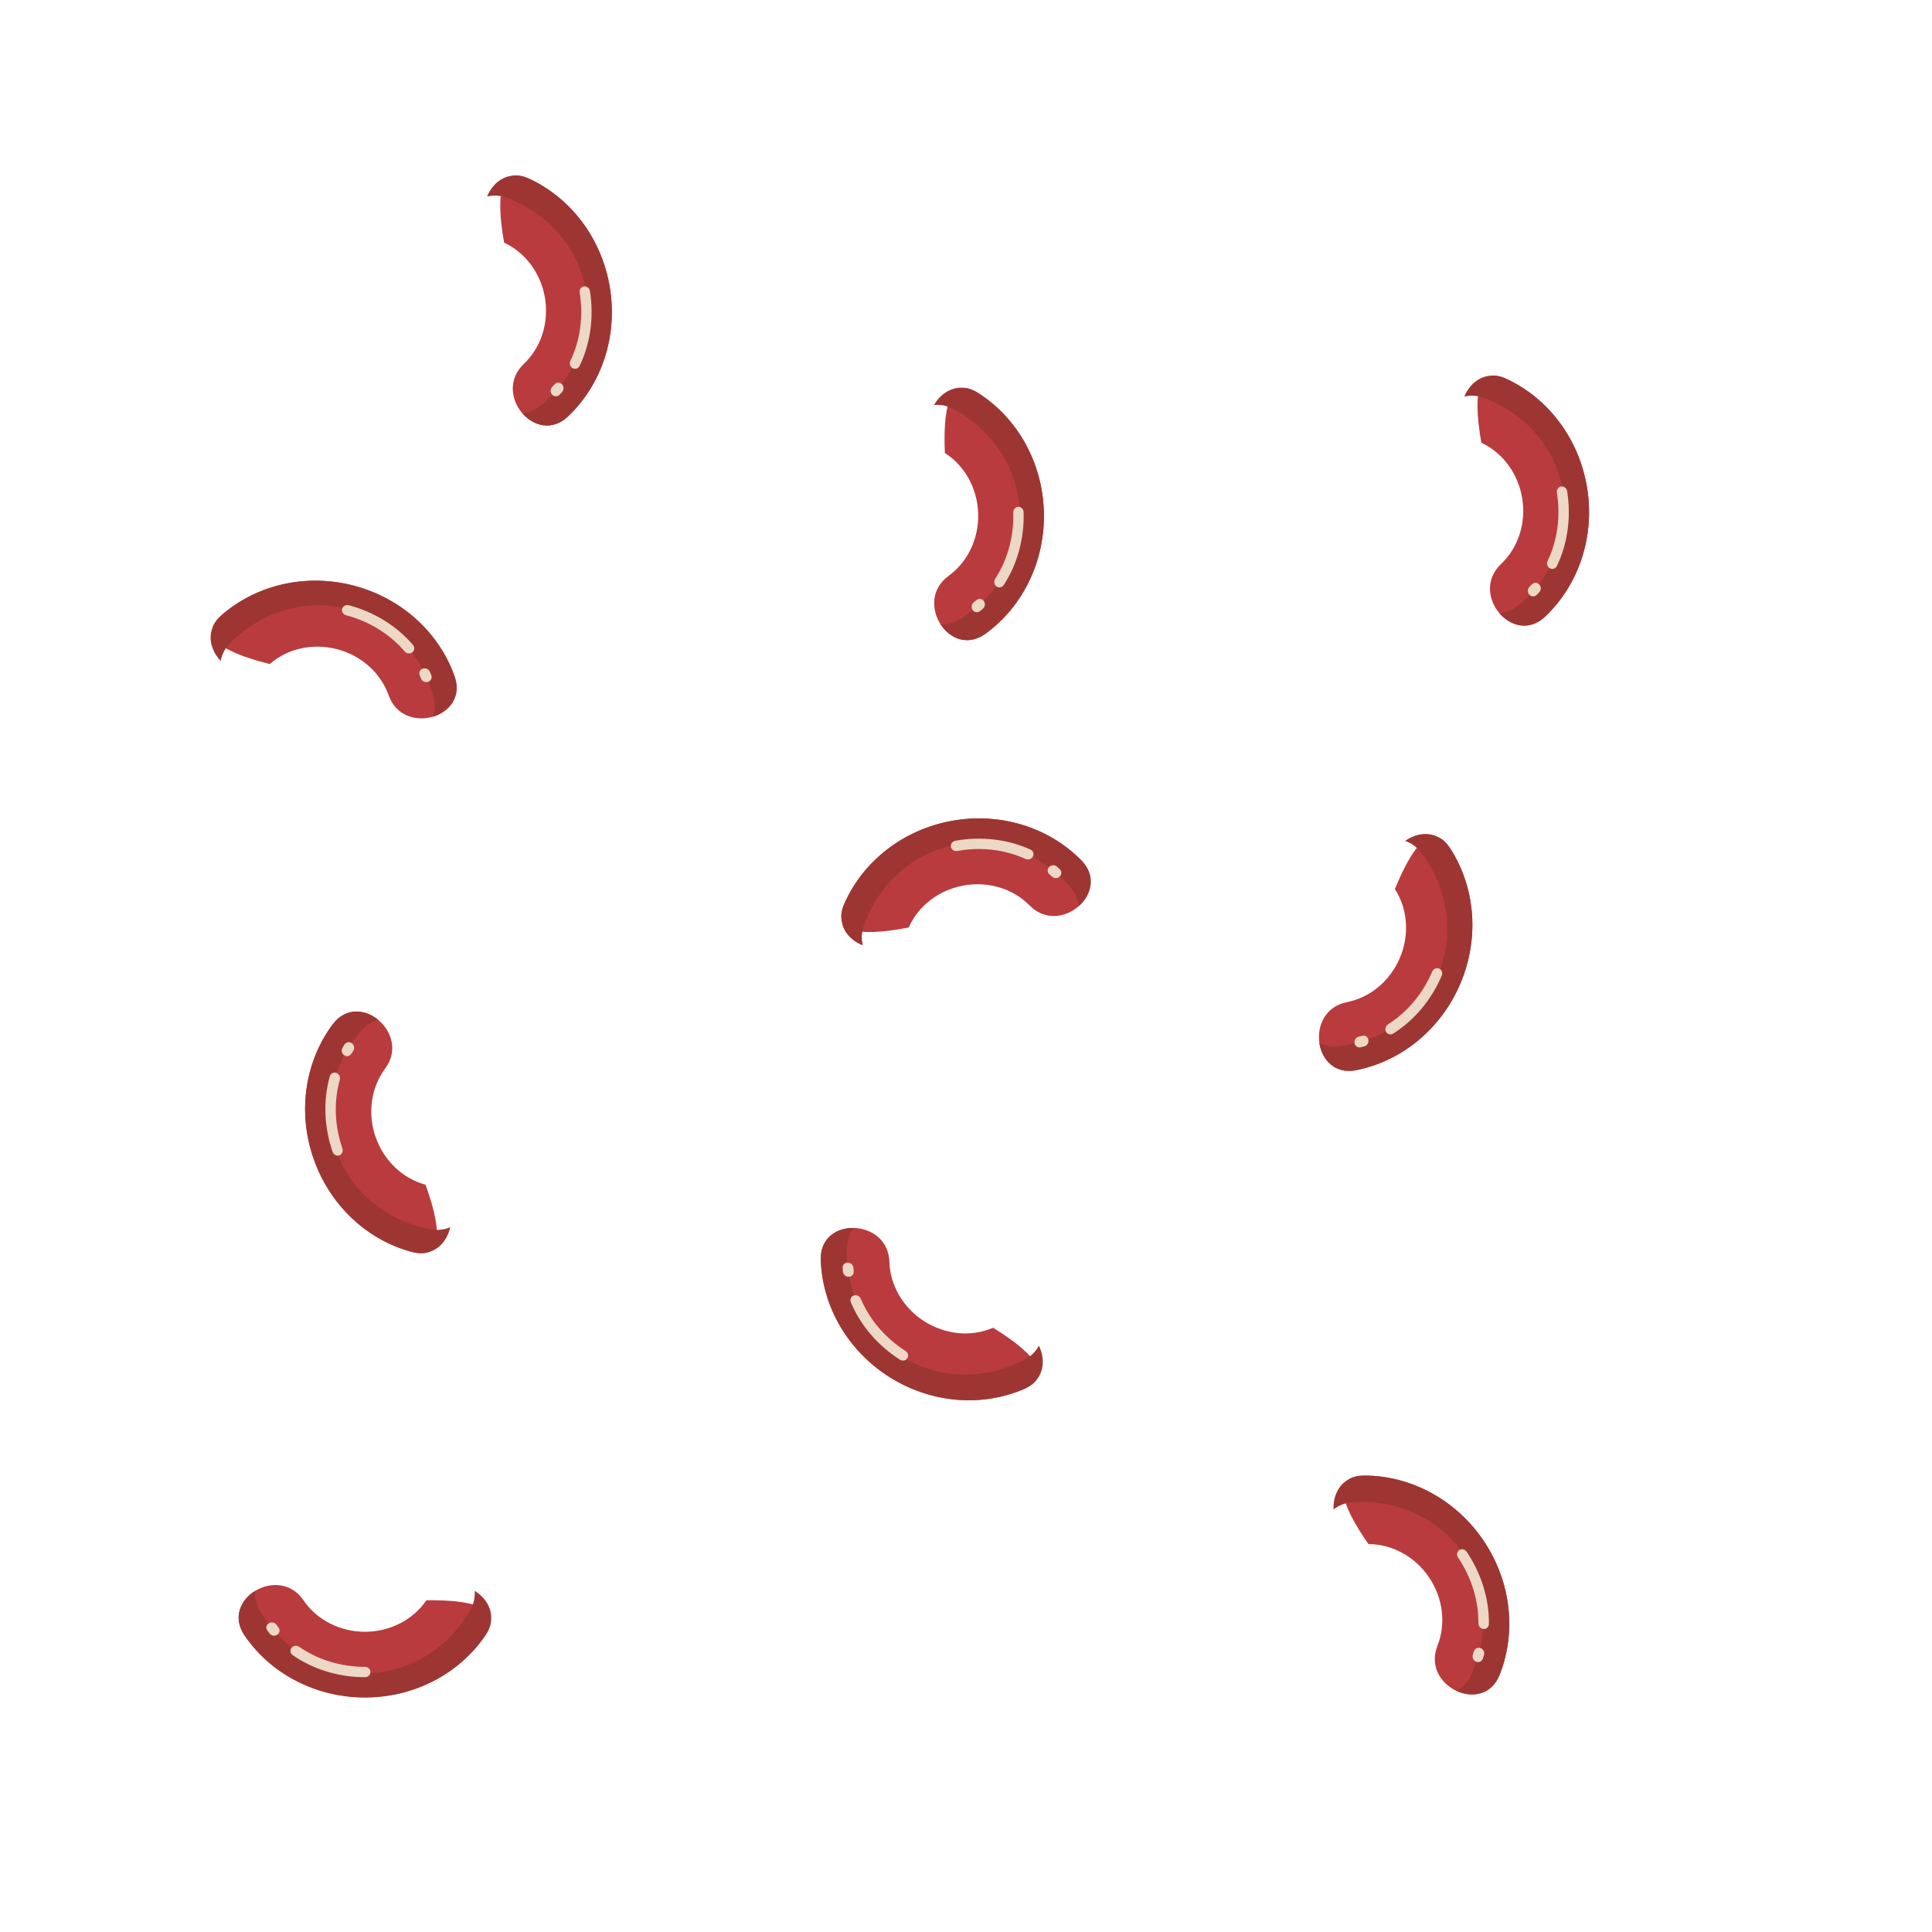 <?xml version="1.0" encoding="UTF-8" standalone="no"?>
<!DOCTYPE svg PUBLIC "-//W3C//DTD SVG 1.1//EN" "http://www.w3.org/Graphics/SVG/1.1/DTD/svg11.dtd">
<svg version="1.1" xmlns="http://www.w3.org/2000/svg" xmlns:xlink="http://www.w3.org/1999/xlink" preserveAspectRatio="xMidYMid meet" viewBox="0 0 500 500" width="500" height="500"><defs><path d="M125.6 423.25C118.8 433.24 107.11 439.3 94.45 439.3C81.78 439.3 70.09 433.24 63.29 423.25C56.91 413.87 72.16 404.77 78.54 414.15C82.01 419.25 88 422.3 94.45 422.3C100.89 422.3 106.88 419.25 110.35 414.15C110.35 414.15 110.35 414.15 110.35 414.15C124.77 413.96 129.85 417 125.6 423.25Z" id="bnqdmxOa"></path><path d="M94.45 439.3C81.78 439.3 70.09 433.24 63.29 423.25C60.12 418.59 62.29 414 66.06 411.71C65.91 413.37 66.28 415.17 67.35 416.99C73.27 426.98 83.44 433.04 94.45 433.04C105.46 433.04 115.62 426.98 121.54 416.99C122.61 415.17 122.98 413.37 122.84 411.71C126.6 414 128.77 418.59 125.6 423.25C118.8 433.24 107.11 439.3 94.45 439.3Z" id="b13vOyGrPZ"></path><path d="M71.78 423.05C71.52 423.23 71.23 423.32 70.93 423.32C70.5 423.32 70.07 423.14 69.79 422.78C69.58 422.52 69.38 422.25 69.18 421.98C68.73 421.38 68.89 420.54 69.54 420.12C70.18 419.7 71.07 419.85 71.52 420.46C71.69 420.7 71.88 420.94 72.06 421.18C72.54 421.77 72.41 422.61 71.78 423.05ZM77.42 426.18C76.79 425.74 75.9 425.87 75.44 426.46C74.97 427.06 75.1 427.9 75.73 428.34C81.02 432.03 87.67 434.06 94.45 434.06C95.23 434.06 95.87 433.46 95.87 432.72C95.87 431.98 95.23 431.38 94.45 431.38C88.27 431.38 82.23 429.54 77.42 426.18Z" id="ae9R2cVjf"></path><path d="M389.91 98.07C400.86 103.18 408.71 113.75 410.74 126.25C412.77 138.75 408.66 151.26 399.88 159.58C391.64 167.38 380.22 153.78 388.46 145.98C392.94 141.74 394.99 135.34 393.95 128.98C392.92 122.61 388.95 117.19 383.37 114.58C383.37 114.58 383.37 114.58 383.37 114.58C380.87 100.37 383.05 94.87 389.91 98.07Z" id="a2UZJ51Fht"></path><path d="M410.74 126.25C412.77 138.75 408.66 151.26 399.88 159.58C395.79 163.45 390.91 162.05 388.05 158.69C389.71 158.57 391.43 157.92 393.05 156.57C401.97 149.13 406.33 138.12 404.56 127.26C402.8 116.39 395.19 107.32 384.38 103.08C382.42 102.31 380.58 102.24 378.96 102.65C380.62 98.56 384.8 95.69 389.91 98.07C400.86 103.18 408.71 113.75 410.74 126.25Z" id="adLI5s0WW"></path><path d="M398.33 151.23C398.55 151.45 398.68 151.73 398.73 152.02C398.8 152.45 398.69 152.9 398.38 153.23C398.16 153.48 397.92 153.73 397.69 153.97C397.16 154.5 396.31 154.48 395.79 153.91C395.27 153.34 395.28 152.44 395.81 151.9C396.02 151.69 396.23 151.47 396.43 151.25C396.94 150.69 397.79 150.68 398.33 151.23ZM400.52 145.16C400.18 145.85 400.45 146.71 401.11 147.07C401.78 147.44 402.58 147.17 402.92 146.48C405.71 140.67 406.66 133.78 405.57 127.09C405.45 126.32 404.75 125.79 404.02 125.9C403.29 126.02 402.8 126.75 402.92 127.52C403.91 133.61 403.06 139.88 400.52 145.16Z" id="b1EzWWGEbf"></path><path d="M137.01 46.28C147.96 51.39 155.81 61.97 157.84 74.47C159.87 86.96 155.76 99.48 146.98 107.79C138.74 115.59 127.32 102 135.56 94.19C140.03 89.95 142.08 83.55 141.05 77.19C140.02 70.82 136.05 65.4 130.46 62.79C130.46 62.79 130.46 62.79 130.46 62.79C127.97 48.59 130.15 43.08 137.01 46.28Z" id="dLXwAtUYz"></path><path d="M157.84 74.47C159.87 86.96 155.76 99.48 146.98 107.79C142.89 111.66 138.01 110.26 135.15 106.91C136.81 106.78 138.53 106.13 140.15 104.78C149.07 97.34 153.42 86.34 151.66 75.47C149.9 64.6 142.29 55.53 131.48 51.3C129.51 50.53 127.67 50.45 126.06 50.86C127.71 46.77 131.9 43.9 137.01 46.28C147.96 51.39 155.81 61.97 157.84 74.47Z" id="f4xuMWfsVB"></path><path d="M145.43 99.44C145.65 99.66 145.78 99.94 145.83 100.24C145.9 100.66 145.78 101.11 145.48 101.45C145.26 101.69 145.02 101.94 144.79 102.18C144.26 102.72 143.41 102.69 142.89 102.12C142.37 101.55 142.38 100.66 142.91 100.12C143.12 99.9 143.33 99.68 143.53 99.46C144.04 98.9 144.89 98.89 145.43 99.44ZM147.62 93.37C147.28 94.06 147.55 94.92 148.21 95.28C148.87 95.65 149.68 95.38 150.01 94.69C152.81 88.88 153.75 81.99 152.67 75.3C152.54 74.53 151.85 74 151.12 74.12C150.39 74.23 149.9 74.96 150.02 75.73C151.01 81.83 150.16 88.09 147.62 93.37Z" id="a5kHI9pU9G"></path><path d="M353.12 381.88C365.21 381.9 376.78 388.17 383.89 398.65C391 409.12 392.55 422.2 388.1 433.44C383.92 443.99 367.83 436.48 372.01 425.93C374.28 420.2 373.44 413.53 369.82 408.2C366.2 402.86 360.32 399.61 354.15 399.61C354.15 399.61 354.15 399.61 354.15 399.61C345.9 387.78 345.55 381.87 353.12 381.88Z" id="bxCFOamju"></path><path d="M383.89 398.65C391 409.12 392.55 422.2 388.1 433.44C386.03 438.68 381.01 439.46 377 437.63C378.46 436.82 379.74 435.5 380.64 433.59C385.59 423.09 384.9 411.27 378.71 402.16C372.53 393.05 361.81 388.04 350.22 388.76C348.12 388.89 346.42 389.6 345.12 390.65C344.9 386.25 347.48 381.87 353.12 381.88C365.21 381.9 376.78 388.17 383.89 398.65Z" id="bsEB0Y4W"></path><path d="M383.18 426.53C383.47 426.64 383.71 426.83 383.87 427.08C384.12 427.44 384.2 427.89 384.07 428.32C383.97 428.64 383.86 428.96 383.75 429.28C383.5 429.99 382.72 430.33 382.01 430.03C381.29 429.73 380.92 428.91 381.17 428.2C381.27 427.92 381.37 427.63 381.46 427.34C381.69 426.62 382.45 426.26 383.18 426.53ZM382.6 420.1C382.59 420.87 383.19 421.53 383.95 421.58C384.7 421.64 385.32 421.05 385.33 420.28C385.41 413.84 383.36 407.2 379.56 401.59C379.12 400.94 378.27 400.75 377.65 401.16C377.04 401.58 376.9 402.44 377.34 403.09C380.81 408.2 382.67 414.24 382.6 420.1Z" id="a5K37LE31X"></path><path d="M218.54 233.81C223.44 222.76 233.86 214.7 246.32 212.44C258.77 210.17 271.36 214.04 279.84 222.65C287.8 230.74 274.43 242.42 266.47 234.34C262.14 229.94 255.7 228.01 249.36 229.17C243.02 230.32 237.67 234.39 235.17 240.03C235.17 240.03 235.17 240.03 235.17 240.03C221.01 242.8 215.47 240.72 218.54 233.81Z" id="cJuVQG5ux"></path><path d="M246.32 212.44C258.77 210.17 271.36 214.04 279.84 222.65C283.79 226.67 282.48 231.58 279.19 234.5C279.03 232.84 278.34 231.13 276.96 229.54C269.36 220.76 258.27 216.62 247.44 218.6C236.6 220.57 227.68 228.35 223.66 239.24C222.92 241.22 222.89 243.06 223.32 244.67C219.21 243.09 216.25 238.96 218.54 233.81C223.44 222.76 233.86 214.7 246.32 212.44Z" id="b4tD14DB0W"></path><path d="M271.52 224.37C271.74 224.14 272.02 224 272.31 223.95C272.74 223.87 273.19 223.98 273.53 224.27C273.78 224.5 274.03 224.72 274.27 224.95C274.82 225.47 274.81 226.32 274.25 226.85C273.7 227.38 272.8 227.39 272.25 226.87C272.03 226.67 271.81 226.46 271.58 226.26C271.01 225.76 270.99 224.91 271.52 224.37ZM265.41 222.3C266.11 222.62 266.96 222.33 267.32 221.66C267.67 220.99 267.39 220.19 266.69 219.87C260.82 217.19 253.92 216.38 247.25 217.59C246.48 217.73 245.96 218.44 246.09 219.16C246.23 219.89 246.96 220.37 247.73 220.23C253.81 219.12 260.08 219.86 265.41 222.3Z" id="c22wdnDtAK"></path><path d="M253.16 101.72C263.36 108.22 269.77 119.72 270.15 132.38C270.53 145.03 264.83 156.9 255.05 164C245.87 170.67 236.31 155.7 245.49 149.04C250.48 145.42 253.35 139.34 253.15 132.89C252.96 126.45 249.73 120.55 244.53 117.24C244.53 117.24 244.53 117.24 244.53 117.24C243.9 102.83 246.78 97.66 253.16 101.72Z" id="a2wg2lgdKp"></path><path d="M270.15 132.38C270.53 145.03 264.83 156.9 255.05 164C250.49 167.31 245.83 165.29 243.43 161.59C245.1 161.68 246.89 161.26 248.67 160.13C258.48 153.92 264.23 143.57 263.89 132.57C263.56 121.56 257.2 111.58 247.03 105.98C245.18 104.96 243.37 104.64 241.71 104.84C243.88 101 248.41 98.7 253.16 101.72C263.36 108.22 269.77 119.72 270.15 132.38Z" id="bgr6eDIVN"></path><path d="M254.6 155.53C254.78 155.78 254.88 156.07 254.89 156.37C254.9 156.8 254.73 157.23 254.39 157.52C254.13 157.74 253.87 157.95 253.61 158.16C253.01 158.62 252.17 158.49 251.73 157.86C251.29 157.22 251.41 156.33 252.01 155.87C252.24 155.68 252.48 155.49 252.71 155.3C253.29 154.81 254.13 154.91 254.6 155.53ZM257.55 149.79C257.13 150.43 257.29 151.32 257.9 151.77C258.51 152.21 259.34 152.06 259.76 151.41C263.29 146.01 265.12 139.31 264.91 132.54C264.89 131.75 264.27 131.13 263.53 131.16C262.79 131.18 262.21 131.83 262.23 132.62C262.42 138.79 260.76 144.89 257.55 149.79Z" id="a1DgfKbUrF"></path><path d="M265 359.48C253.9 364.26 240.78 363.1 230.09 356.31C219.41 349.51 212.8 338.13 212.42 326.04C212.07 314.7 229.82 315.21 230.17 326.55C230.36 332.71 233.78 338.5 239.22 341.96C244.66 345.42 251.35 346.06 257.01 343.62C257.01 343.62 257.01 343.62 257.01 343.62C269.28 351.2 271.94 356.49 265 359.48Z" id="biT6wZAWI"></path><path d="M230.09 356.31C219.41 349.51 212.8 338.13 212.42 326.04C212.24 320.41 216.54 317.7 220.95 317.79C219.93 319.12 219.27 320.84 219.21 322.94C218.83 334.55 224.16 345.12 233.45 351.03C242.74 356.93 254.58 357.28 264.93 352.02C266.81 351.06 268.09 349.74 268.86 348.26C270.81 352.21 270.17 357.25 265 359.48C253.9 364.26 240.78 363.1 230.09 356.31Z" id="e17GHpGsQW"></path><path d="M219.69 330.43C219.37 330.45 219.08 330.36 218.83 330.2C218.46 329.97 218.2 329.59 218.15 329.14C218.12 328.81 218.09 328.47 218.07 328.14C218.02 327.38 218.6 326.77 219.37 326.76C220.14 326.75 220.81 327.35 220.86 328.1C220.88 328.4 220.9 328.7 220.94 329C221.01 329.76 220.46 330.4 219.69 330.43ZM222.77 336.11C222.47 335.4 221.66 335.02 220.94 335.28C220.23 335.53 219.89 336.31 220.19 337.02C222.67 342.97 227.19 348.25 232.91 351.89C233.57 352.31 234.43 352.14 234.82 351.52C235.22 350.89 235.01 350.05 234.34 349.63C229.14 346.31 225.03 341.51 222.77 336.11Z" id="aCPGFRxRK"></path><path d="M375.33 219.59C381.88 229.76 382.89 242.89 377.94 254.54C373 266.2 362.85 274.6 351 276.96C339.87 279.17 337.45 261.58 348.57 259.36C354.62 258.16 359.77 253.84 362.29 247.9C364.8 241.97 364.34 235.26 361 230.08C361 230.08 361 230.08 361 230.08C366.46 216.73 371.23 213.23 375.33 219.59Z" id="i3SvxL7Qi7"></path><path d="M377.94 254.54C373 266.2 362.85 274.6 351 276.96C345.47 278.05 342.09 274.27 341.45 269.9C342.93 270.68 344.73 271.05 346.82 270.77C358.33 269.23 367.88 262.23 372.18 252.1C376.48 241.96 374.87 230.24 367.98 220.89C366.73 219.19 365.21 218.15 363.63 217.63C367.21 215.06 372.28 214.85 375.33 219.59C381.87 229.76 382.89 242.89 377.94 254.54Z" id="b2aSa70wjK"></path><path d="M354.13 269.06C354.2 269.37 354.16 269.68 354.05 269.95C353.88 270.35 353.54 270.67 353.11 270.79C352.79 270.88 352.46 270.96 352.13 271.04C351.4 271.21 350.69 270.74 350.56 269.98C350.42 269.22 350.9 268.47 351.64 268.29C351.93 268.22 352.22 268.15 352.52 268.07C353.25 267.87 353.97 268.31 354.13 269.06ZM359.22 265.09C358.57 265.5 358.34 266.37 358.7 267.03C359.07 267.69 359.89 267.9 360.55 267.49C366.01 264.06 370.47 258.74 373.12 252.5C373.43 251.77 373.12 250.95 372.44 250.67C371.76 250.38 370.96 250.73 370.65 251.45C368.24 257.13 364.18 261.98 359.22 265.09Z" id="bsdY6FRy9"></path><path d="M57.38 159.17C66.5 151.24 79.35 148.35 91.59 151.57C103.84 154.79 113.6 163.62 117.64 175.02C121.43 185.72 104.37 190.64 100.58 179.94C98.52 174.13 93.5 169.66 87.27 168.02C81.03 166.38 74.46 167.8 69.81 171.85C69.81 171.85 69.81 171.85 69.81 171.85C55.82 168.36 51.67 164.14 57.38 159.17Z" id="a3Btbh6qOz"></path><path d="M91.59 151.57C103.84 154.79 113.6 163.62 117.64 175.02C119.52 180.33 116.26 184.22 112.03 185.48C112.59 183.91 112.69 182.07 112.12 180.04C108.94 168.87 100.65 160.42 90 157.62C79.35 154.82 67.98 158.1 59.72 166.26C58.22 167.74 57.4 169.39 57.12 171.04C54.06 167.86 53.13 162.87 57.38 159.17C66.5 151.24 79.35 148.35 91.59 151.57Z" id="b46A4hqu3q"></path><path d="M109.38 173.05C109.67 172.94 109.98 172.93 110.27 173.01C110.69 173.12 111.05 173.4 111.24 173.82C111.37 174.12 111.5 174.44 111.62 174.74C111.9 175.45 111.53 176.21 110.8 176.46C110.07 176.7 109.25 176.33 108.98 175.63C108.87 175.35 108.75 175.07 108.63 174.79C108.32 174.1 108.66 173.32 109.38 173.05ZM104.72 168.59C105.22 169.17 106.11 169.28 106.71 168.82C107.31 168.36 107.4 167.52 106.9 166.93C102.72 162.02 96.81 158.36 90.26 156.64C89.5 156.44 88.73 156.86 88.55 157.57C88.36 158.29 88.82 159.03 89.58 159.23C95.55 160.8 100.92 164.12 104.72 168.59Z" id="bifJvLae1"></path><path d="M106.52 323.98C94.85 320.84 85.29 311.78 81.14 299.82C76.98 287.86 78.87 274.83 86.08 265.13C92.84 256.02 106.44 267.43 99.68 276.54C96 281.49 95.08 288.15 97.2 294.24C99.32 300.33 104.16 304.99 110.12 306.6C110.12 306.6 110.12 306.6 110.12 306.6C115.02 320.15 113.83 325.95 106.52 323.98Z" id="a1K5qbJ2eO"></path><path d="M81.14 299.82C76.98 287.86 78.87 274.83 86.08 265.13C89.44 260.6 94.49 261.14 97.89 263.95C96.27 264.36 94.68 265.3 93.32 266.91C85.82 275.78 83.43 287.37 87.05 297.77C90.66 308.17 99.72 315.79 111.1 318.09C113.17 318.51 114.99 318.27 116.52 317.59C115.59 321.9 111.97 325.45 106.52 323.98C94.85 320.84 85.29 311.78 81.14 299.82Z" id="b1fTaG0u7m"></path><path d="M89.05 273.08C88.79 272.9 88.61 272.64 88.51 272.36C88.37 271.96 88.41 271.49 88.65 271.11C88.83 270.83 89.01 270.55 89.2 270.27C89.63 269.65 90.47 269.53 91.08 270C91.69 270.47 91.84 271.36 91.41 271.98C91.24 272.22 91.08 272.48 90.91 272.73C90.51 273.37 89.67 273.53 89.05 273.08ZM87.94 279.44C88.15 278.7 87.74 277.9 87.02 277.65C86.31 277.41 85.56 277.81 85.35 278.55C83.6 284.76 83.86 291.7 86.08 298.1C86.34 298.85 87.12 299.25 87.82 299.01C88.52 298.76 88.87 297.97 88.62 297.22C86.59 291.39 86.35 285.08 87.94 279.44Z" id="b2L9CJVT21"></path></defs><g><g><g><use xlink:href="#bnqdmxOa" opacity="1" fill="#b93b3e" fill-opacity="1"></use><g><use xlink:href="#bnqdmxOa" opacity="1" fill-opacity="0" stroke="#000000" stroke-width="1" stroke-opacity="0"></use></g></g><g><use xlink:href="#b13vOyGrPZ" opacity="1" fill="#9d3632" fill-opacity="1"></use><g><use xlink:href="#b13vOyGrPZ" opacity="1" fill-opacity="0" stroke="#000000" stroke-width="1" stroke-opacity="0"></use></g></g><g><use xlink:href="#ae9R2cVjf" opacity="1" fill="#edd7c5" fill-opacity="1"></use><g><use xlink:href="#ae9R2cVjf" opacity="1" fill-opacity="0" stroke="#000000" stroke-width="1" stroke-opacity="0"></use></g></g><g><use xlink:href="#a2UZJ51Fht" opacity="1" fill="#b93b3e" fill-opacity="1"></use><g><use xlink:href="#a2UZJ51Fht" opacity="1" fill-opacity="0" stroke="#000000" stroke-width="1" stroke-opacity="0"></use></g></g><g><use xlink:href="#adLI5s0WW" opacity="1" fill="#9d3632" fill-opacity="1"></use><g><use xlink:href="#adLI5s0WW" opacity="1" fill-opacity="0" stroke="#000000" stroke-width="1" stroke-opacity="0"></use></g></g><g><use xlink:href="#b1EzWWGEbf" opacity="1" fill="#edd7c5" fill-opacity="1"></use><g><use xlink:href="#b1EzWWGEbf" opacity="1" fill-opacity="0" stroke="#000000" stroke-width="1" stroke-opacity="0"></use></g></g><g><use xlink:href="#dLXwAtUYz" opacity="1" fill="#b93b3e" fill-opacity="1"></use><g><use xlink:href="#dLXwAtUYz" opacity="1" fill-opacity="0" stroke="#000000" stroke-width="1" stroke-opacity="0"></use></g></g><g><use xlink:href="#f4xuMWfsVB" opacity="1" fill="#9d3632" fill-opacity="1"></use><g><use xlink:href="#f4xuMWfsVB" opacity="1" fill-opacity="0" stroke="#000000" stroke-width="1" stroke-opacity="0"></use></g></g><g><use xlink:href="#a5kHI9pU9G" opacity="1" fill="#edd7c5" fill-opacity="1"></use><g><use xlink:href="#a5kHI9pU9G" opacity="1" fill-opacity="0" stroke="#000000" stroke-width="1" stroke-opacity="0"></use></g></g><g><use xlink:href="#bxCFOamju" opacity="1" fill="#b93b3e" fill-opacity="1"></use><g><use xlink:href="#bxCFOamju" opacity="1" fill-opacity="0" stroke="#000000" stroke-width="1" stroke-opacity="0"></use></g></g><g><use xlink:href="#bsEB0Y4W" opacity="1" fill="#9d3632" fill-opacity="1"></use><g><use xlink:href="#bsEB0Y4W" opacity="1" fill-opacity="0" stroke="#000000" stroke-width="1" stroke-opacity="0"></use></g></g><g><use xlink:href="#a5K37LE31X" opacity="1" fill="#edd7c5" fill-opacity="1"></use><g><use xlink:href="#a5K37LE31X" opacity="1" fill-opacity="0" stroke="#000000" stroke-width="1" stroke-opacity="0"></use></g></g><g><use xlink:href="#cJuVQG5ux" opacity="1" fill="#b93b3e" fill-opacity="1"></use><g><use xlink:href="#cJuVQG5ux" opacity="1" fill-opacity="0" stroke="#000000" stroke-width="1" stroke-opacity="0"></use></g></g><g><use xlink:href="#b4tD14DB0W" opacity="1" fill="#9d3632" fill-opacity="1"></use><g><use xlink:href="#b4tD14DB0W" opacity="1" fill-opacity="0" stroke="#000000" stroke-width="1" stroke-opacity="0"></use></g></g><g><use xlink:href="#c22wdnDtAK" opacity="1" fill="#edd7c5" fill-opacity="1"></use><g><use xlink:href="#c22wdnDtAK" opacity="1" fill-opacity="0" stroke="#000000" stroke-width="1" stroke-opacity="0"></use></g></g><g><use xlink:href="#a2wg2lgdKp" opacity="1" fill="#b93b3e" fill-opacity="1"></use><g><use xlink:href="#a2wg2lgdKp" opacity="1" fill-opacity="0" stroke="#000000" stroke-width="1" stroke-opacity="0"></use></g></g><g><use xlink:href="#bgr6eDIVN" opacity="1" fill="#9d3632" fill-opacity="1"></use><g><use xlink:href="#bgr6eDIVN" opacity="1" fill-opacity="0" stroke="#000000" stroke-width="1" stroke-opacity="0"></use></g></g><g><use xlink:href="#a1DgfKbUrF" opacity="1" fill="#edd7c5" fill-opacity="1"></use><g><use xlink:href="#a1DgfKbUrF" opacity="1" fill-opacity="0" stroke="#000000" stroke-width="1" stroke-opacity="0"></use></g></g><g><use xlink:href="#biT6wZAWI" opacity="1" fill="#b93b3e" fill-opacity="1"></use><g><use xlink:href="#biT6wZAWI" opacity="1" fill-opacity="0" stroke="#000000" stroke-width="1" stroke-opacity="0"></use></g></g><g><use xlink:href="#e17GHpGsQW" opacity="1" fill="#9d3632" fill-opacity="1"></use><g><use xlink:href="#e17GHpGsQW" opacity="1" fill-opacity="0" stroke="#000000" stroke-width="1" stroke-opacity="0"></use></g></g><g><use xlink:href="#aCPGFRxRK" opacity="1" fill="#edd7c5" fill-opacity="1"></use><g><use xlink:href="#aCPGFRxRK" opacity="1" fill-opacity="0" stroke="#000000" stroke-width="1" stroke-opacity="0"></use></g></g><g><use xlink:href="#i3SvxL7Qi7" opacity="1" fill="#b93b3e" fill-opacity="1"></use><g><use xlink:href="#i3SvxL7Qi7" opacity="1" fill-opacity="0" stroke="#000000" stroke-width="1" stroke-opacity="0"></use></g></g><g><use xlink:href="#b2aSa70wjK" opacity="1" fill="#9d3632" fill-opacity="1"></use><g><use xlink:href="#b2aSa70wjK" opacity="1" fill-opacity="0" stroke="#000000" stroke-width="1" stroke-opacity="0"></use></g></g><g><use xlink:href="#bsdY6FRy9" opacity="1" fill="#edd7c5" fill-opacity="1"></use><g><use xlink:href="#bsdY6FRy9" opacity="1" fill-opacity="0" stroke="#000000" stroke-width="1" stroke-opacity="0"></use></g></g><g><use xlink:href="#a3Btbh6qOz" opacity="1" fill="#b93b3e" fill-opacity="1"></use><g><use xlink:href="#a3Btbh6qOz" opacity="1" fill-opacity="0" stroke="#000000" stroke-width="1" stroke-opacity="0"></use></g></g><g><use xlink:href="#b46A4hqu3q" opacity="1" fill="#9d3632" fill-opacity="1"></use><g><use xlink:href="#b46A4hqu3q" opacity="1" fill-opacity="0" stroke="#000000" stroke-width="1" stroke-opacity="0"></use></g></g><g><use xlink:href="#bifJvLae1" opacity="1" fill="#edd7c5" fill-opacity="1"></use><g><use xlink:href="#bifJvLae1" opacity="1" fill-opacity="0" stroke="#000000" stroke-width="1" stroke-opacity="0"></use></g></g><g><use xlink:href="#a1K5qbJ2eO" opacity="1" fill="#b93b3e" fill-opacity="1"></use><g><use xlink:href="#a1K5qbJ2eO" opacity="1" fill-opacity="0" stroke="#000000" stroke-width="1" stroke-opacity="0"></use></g></g><g><use xlink:href="#b1fTaG0u7m" opacity="1" fill="#9d3632" fill-opacity="1"></use><g><use xlink:href="#b1fTaG0u7m" opacity="1" fill-opacity="0" stroke="#000000" stroke-width="1" stroke-opacity="0"></use></g></g><g><use xlink:href="#b2L9CJVT21" opacity="1" fill="#edd7c5" fill-opacity="1"></use><g><use xlink:href="#b2L9CJVT21" opacity="1" fill-opacity="0" stroke="#000000" stroke-width="1" stroke-opacity="0"></use></g></g></g></g></svg>